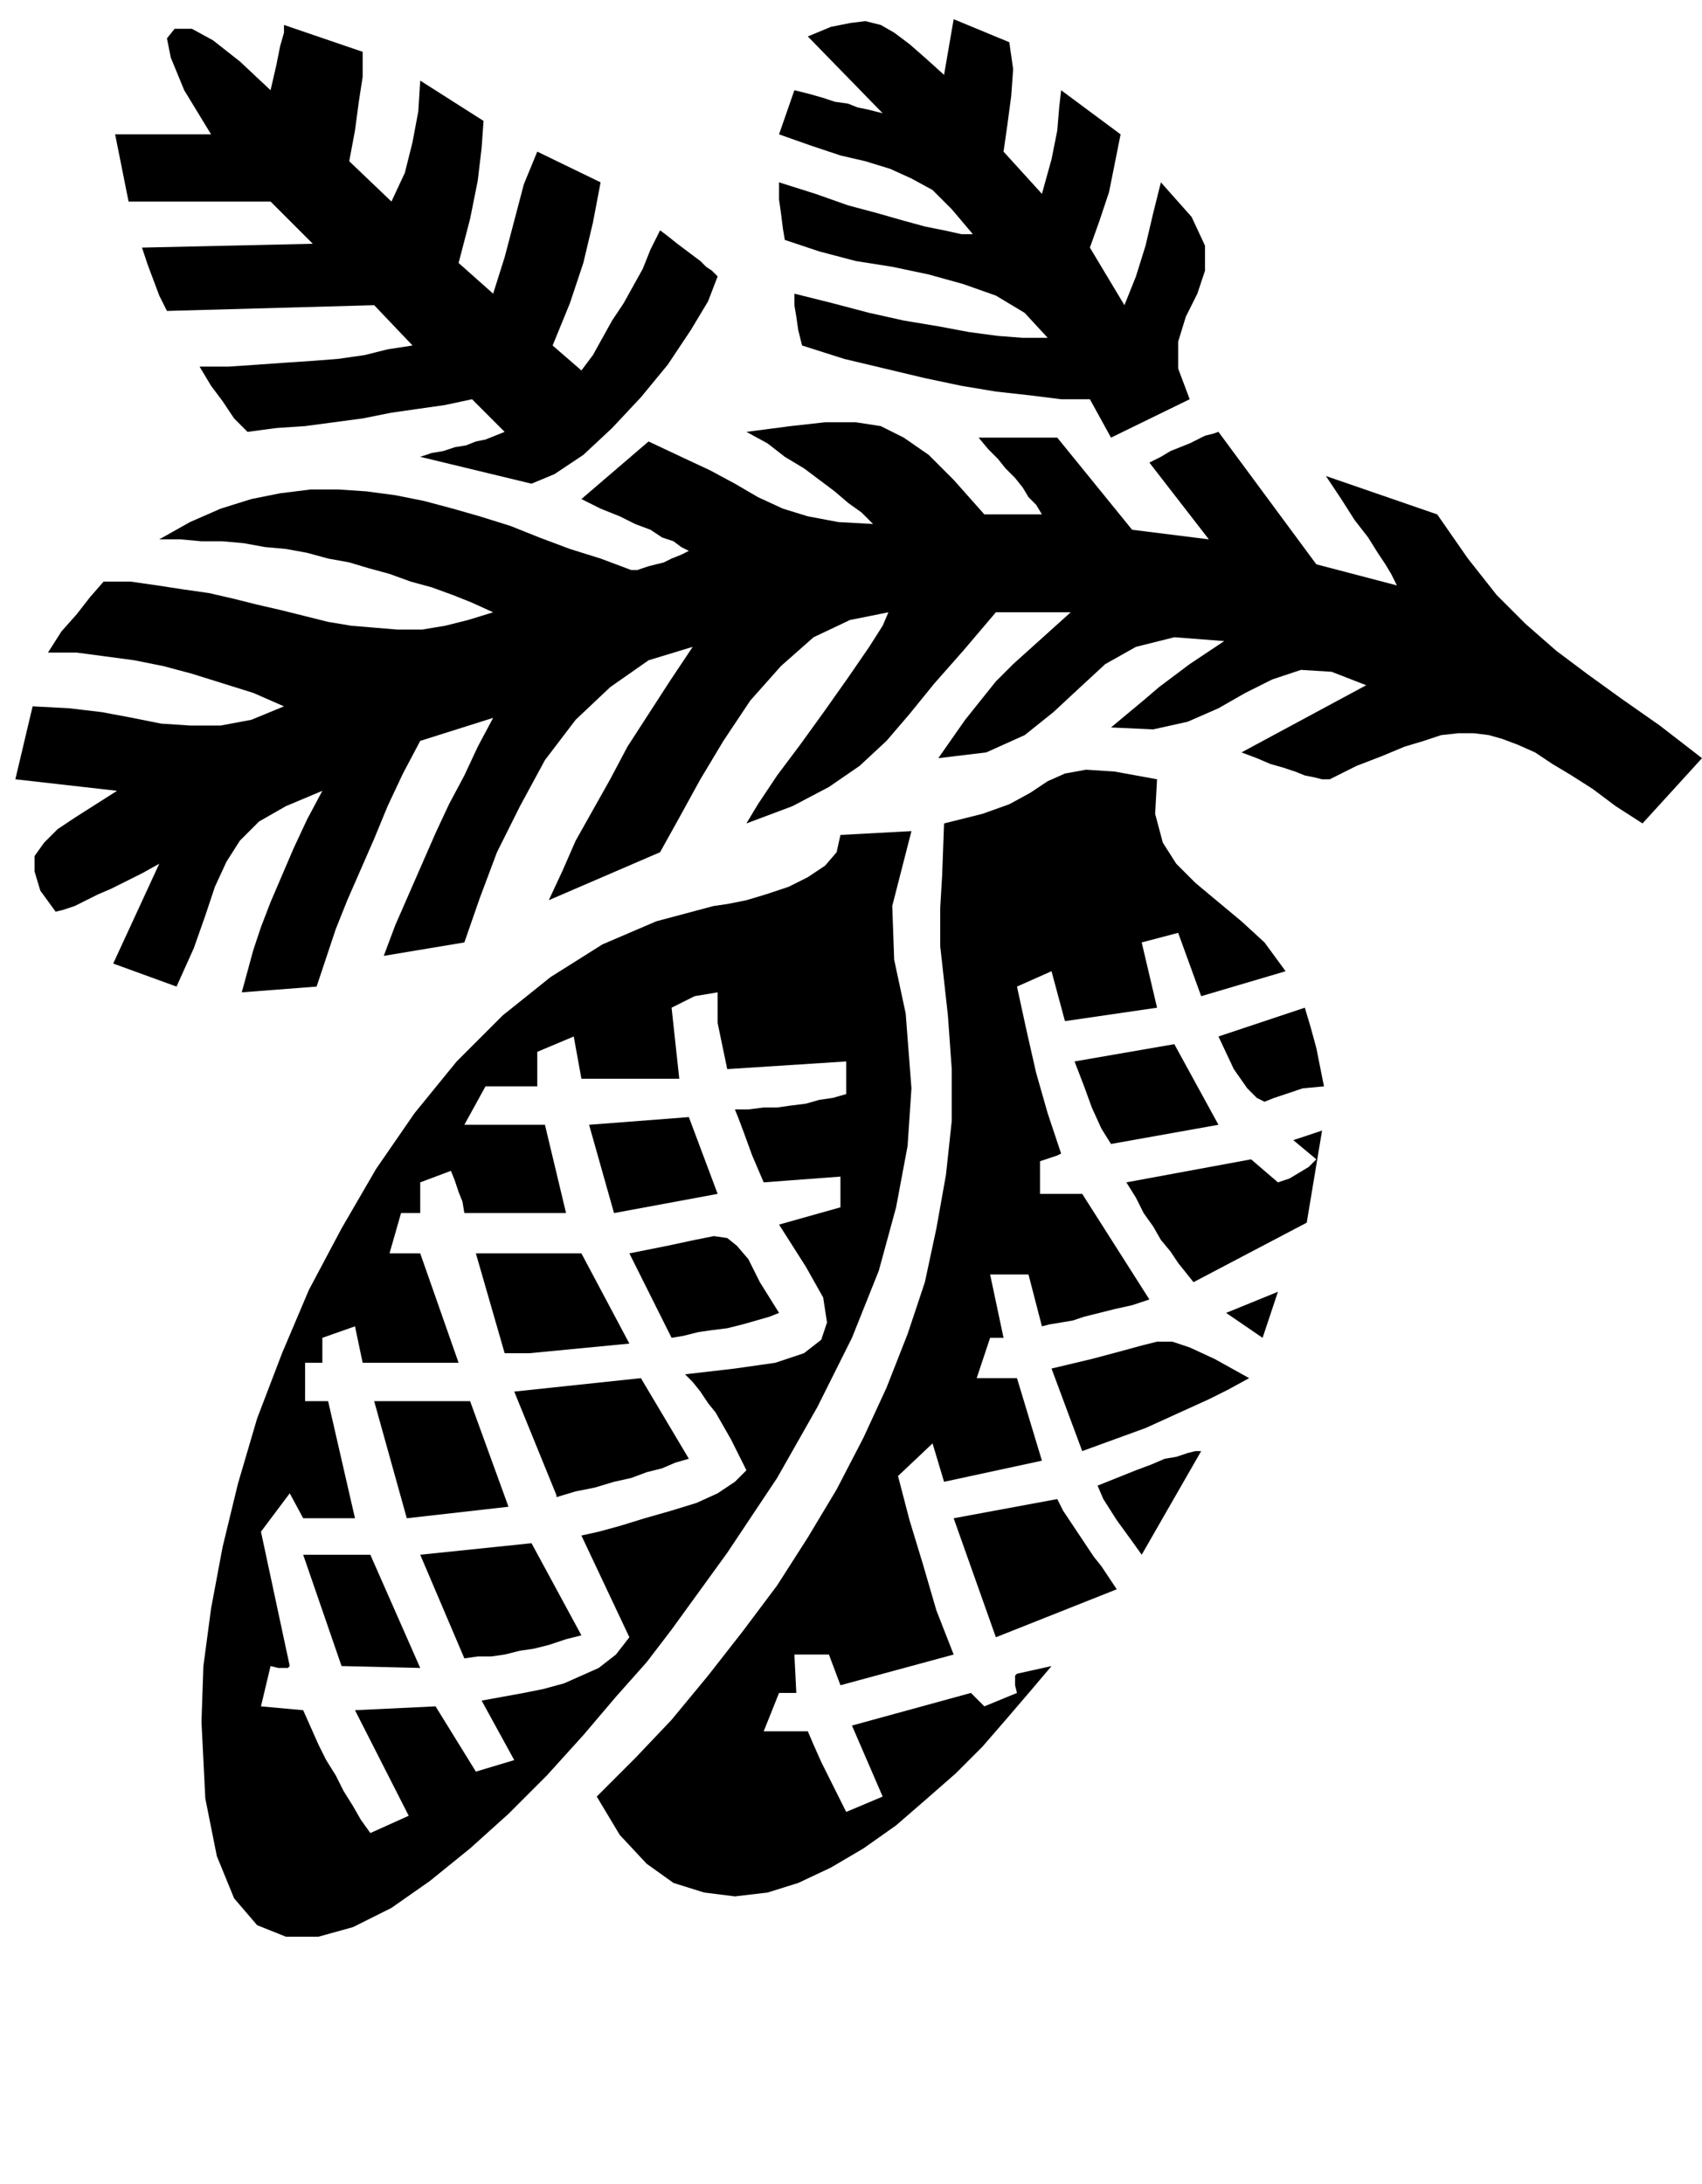 <?xml version="1.0" encoding="UTF-8" standalone="no"?>
<!DOCTYPE svg PUBLIC "-//W3C//DTD SVG 1.0//EN" "http://www.w3.org/TR/2001/REC-SVG-20010904/DTD/svg10.dtd">
<svg xmlns="http://www.w3.org/2000/svg" xmlns:xlink="http://www.w3.org/1999/xlink" fill-rule="evenodd" height="1.138in" preserveAspectRatio="none" stroke-linecap="round" viewBox="0 0 887 1138" width="0.887in">
<style type="text/css">
.brush0 { fill: rgb(255,255,255); }
.pen0 { stroke: rgb(0,0,0); stroke-width: 1; stroke-linejoin: round; }
.brush1 { fill: none; }
.pen1 { stroke: none; }
.brush2 { fill: rgb(0,0,0); }
</style>
<g>
<polygon class="pen1 brush2" points="582,828 519,853 497,791 551,781 554,787 558,793 562,799 566,805 570,811 574,816 578,822 582,828 582,828"/>
<polygon class="pen1 brush2" points="572,774 582,770 592,766 600,763 607,760 613,759 619,757 623,756 626,756 595,810 590,803 582,792 575,781 572,774 572,774"/>
<polygon class="pen1 brush2" points="564,756 548,713 569,708 584,704 595,701 603,699 611,699 620,702 633,708 651,718 640,724 630,729 619,734 608,739 597,744 586,748 575,752 564,756 564,756 564,756"/>
<polygon class="pen1 brush2" points="658,697 639,684 666,673 658,697 658,697"/>
<polygon class="pen1 brush2" points="652,604 666,616 672,614 677,611 682,608 686,604 674,594 689,589 681,637 622,668 618,663 614,658 610,652 605,646 601,639 596,632 592,624 587,616 652,604 652,604"/>
<polygon class="pen1 brush2" points="635,586 579,596 574,588 569,577 565,566 560,553 612,544 635,586 635,586"/>
<polygon class="pen1 brush2" points="635,540 680,525 683,535 686,546 688,556 690,566 679,567 670,570 664,572 659,574 655,572 650,567 643,557 635,540 635,540 635,540"/>
<polygon class="pen1 brush2" points="219,869 178,868 158,810 193,810 219,869 219,869"/>
<polygon class="pen1 brush2" points="277,804 303,852 295,854 286,857 278,859 271,860 263,862 256,863 249,863 242,864 219,810 277,804 277,804"/>
<polygon class="pen1 brush2" points="212,791 195,730 245,730 265,785 212,791 212,791"/>
<polygon class="pen1 brush2" points="290,779 268,725 334,718 359,760 352,762 345,765 337,767 329,770 320,772 310,775 300,777 290,780 290,779 290,779"/>
<polygon class="pen1 brush2" points="276,705 263,705 248,653 303,653 328,700 276,705 276,705"/>
<polygon class="pen1 brush2" points="328,653 348,649 362,646 372,644 379,645 384,649 390,656 396,668 406,684 401,686 394,688 387,690 379,692 371,693 364,694 356,696 350,697 328,653 328,653"/>
<polygon class="pen1 brush2" points="320,632 307,586 359,582 374,622 320,632 320,632"/>
<polygon class="pen1 brush2" points="350,849 337,866 321,884 304,904 285,925 265,945 245,963 224,980 204,994 184,1004 166,1009 149,1009 134,1003 122,989 113,967 107,937 105,897 106,868 110,838 116,806 124,773 134,739 147,705 161,672 178,640 196,609 216,580 238,553 262,529 287,509 314,492 342,480 372,472 379,471 389,469 399,466 411,462 421,457 430,451 436,444 438,435 438,435 475,433 465,472 466,500 472,528 475,567 473,597 467,629 458,662 444,697 426,733 405,770 379,809 350,849 328,853 303,800 312,798 323,795 336,791 350,787 363,783 374,778 383,772 389,766 385,758 381,750 377,743 373,736 369,731 365,725 361,720 357,716 383,713 404,710 419,705 428,698 431,689 429,676 420,660 406,638 438,629 438,613 398,616 392,602 388,591 385,583 383,578 390,578 398,577 405,577 412,576 420,575 427,573 434,572 441,570 441,553 379,557 374,533 374,533 374,517 368,518 362,519 356,522 350,525 354,562 303,562 299,540 280,548 280,566 253,566 242,586 284,586 295,632 242,632 241,626 239,621 237,615 235,610 219,616 219,632 209,632 203,653 219,653 239,710 189,710 185,691 168,697 168,710 159,710 159,730 171,730 185,791 158,791 151,778 136,798 151,868 150,869 148,869 145,869 141,868 136,889 158,891 162,900 166,909 170,917 175,925 179,933 184,941 188,948 193,955 213,946 185,891 227,889 248,923 268,917 251,886 262,884 273,882 283,880 294,877 303,873 312,869 321,862 328,853 350,849"/>
<polygon class="pen1 brush2" points="530,872 548,868 537,881 525,895 512,910 498,924 482,938 467,951 450,963 433,973 416,981 400,986 383,988 367,986 351,981 337,971 323,956 311,936 331,916 350,896 369,873 387,850 405,826 421,801 436,776 450,749 462,723 473,695 482,668 488,640 493,612 496,584 496,557 494,529 490,493 490,473 491,456 492,429 512,424 526,419 537,413 546,407 555,403 566,401 581,402 603,406 602,424 606,439 613,450 623,460 635,470 647,480 659,491 670,506 626,519 614,486 595,491 603,525 555,532 548,506 530,514 535,537 540,559 546,580 553,601 551,602 548,603 545,604 542,605 542,622 564,622 599,677 590,680 581,682 573,684 565,686 559,688 553,689 547,690 543,691 536,664 516,664 523,697 516,697 509,718 530,718 543,761 492,772 486,752 468,769 474,792 481,815 488,839 497,862 438,878 432,862 414,862 415,882 406,882 398,902 421,902 424,909 428,918 434,930 441,944 460,936 444,899 506,882 513,889 530,882 529,878 529,875 529,873 530,872 530,872 530,872"/>
<polygon class="pen1 brush2" points="303,260 338,230 355,238 370,245 383,252 395,259 408,265 421,269 437,272 455,273 449,267 442,262 435,256 427,250 419,244 409,238 400,231 389,225 412,222 430,220 446,220 459,222 471,228 484,237 497,250 513,268 543,268 540,263 536,259 533,254 529,249 524,244 520,239 515,234 510,228 551,228 590,276 630,281 599,241 605,238 610,235 615,233 620,231 624,229 628,227 632,226 635,225 686,294 728,305 727,303 725,299 722,294 718,288 713,280 706,271 699,260 691,248 749,268 765,291 780,310 795,325 811,339 827,351 845,364 865,378 887,395 856,429 842,420 830,411 819,404 809,398 800,392 791,388 783,385 776,383 768,382 760,382 751,383 742,386 732,389 720,394 707,399 693,406 689,406 685,405 680,404 675,402 669,400 662,398 655,395 647,392 712,357 694,350 678,349 663,354 649,361 635,369 619,376 601,380 579,379 585,374 591,369 597,364 604,358 612,352 620,346 629,340 638,334 612,332 592,337 576,346 563,358 549,371 534,383 514,392 489,395 496,385 503,375 511,365 519,355 528,346 538,337 548,328 558,319 519,319 502,339 487,356 474,372 462,386 448,399 432,410 413,420 389,429 395,419 405,404 417,388 430,370 442,353 453,337 460,326 463,319 443,323 424,332 407,347 391,365 377,386 365,406 354,426 344,444 286,469 293,454 300,438 309,422 318,406 327,389 338,372 349,355 361,337 338,344 318,358 300,375 284,396 271,420 259,444 250,468 242,491 200,498 206,482 213,466 220,450 227,434 234,419 242,404 249,389 257,374 219,386 210,403 202,420 195,437 188,453 181,469 175,484 170,499 165,514 126,517 129,506 132,495 136,483 141,470 147,456 153,442 160,427 168,412 149,420 135,428 125,438 118,449 112,462 107,477 101,494 92,514 59,502 83,450 74,455 66,459 58,463 51,466 45,469 39,472 33,474 29,475 21,464 18,454 18,446 23,439 30,432 39,426 50,419 61,412 8,406 17,368 36,369 53,371 69,374 84,377 99,378 115,378 131,375 148,368 132,361 116,356 100,351 85,347 70,344 55,342 40,340 25,340 32,329 40,320 47,311 54,303 68,303 82,305 95,307 109,309 122,312 134,315 147,318 159,321 171,324 183,326 195,327 207,328 220,328 232,326 244,323 257,319 246,314 236,310 225,306 214,303 203,299 192,296 182,293 171,291 160,288 149,286 138,285 127,283 116,282 105,282 94,281 83,281 99,272 115,265 131,260 146,257 162,255 176,255 191,256 206,258 221,261 236,265 250,269 266,274 281,280 297,286 313,291 329,297 332,297 335,296 338,295 342,294 346,293 350,291 355,289 359,287 355,285 351,282 345,280 339,276 331,273 323,269 313,265 303,260 303,260"/>
<polygon class="pen1 brush2" points="67,105 60,70 110,70 96,47 89,30 87,20 91,15 100,15 111,21 125,32 141,47 144,34 146,24 148,17 148,13 189,27 189,40 187,53 185,68 182,84 204,105 211,90 215,74 218,58 219,42 252,63 251,77 249,94 245,114 239,137 257,153 263,134 268,115 273,96 280,79 313,95 309,116 304,137 297,158 288,180 303,193 309,185 314,176 319,167 325,158 330,149 335,140 339,130 344,120 348,123 353,127 357,130 361,133 365,136 368,139 371,141 374,144 369,157 360,172 348,190 334,207 319,223 304,237 289,247 277,252 219,238 225,236 231,235 237,233 243,232 248,230 253,229 258,227 263,225 246,208 232,211 218,213 204,215 189,218 174,220 159,222 144,223 129,225 122,218 116,209 110,201 104,191 119,191 134,190 148,189 163,188 176,187 190,185 202,182 215,180 195,159 87,162 83,154 80,146 77,138 74,129 163,127 141,105 67,105 67,105"/>
<polygon class="pen1 brush2" points="406,70 414,47 422,49 429,51 435,53 442,54 447,56 452,57 456,58 460,59 421,19 433,14 443,12 451,11 459,13 466,17 474,23 482,30 492,39 497,10 526,22 528,36 527,50 525,65 523,79 543,101 548,83 551,68 552,56 553,47 584,70 581,85 578,100 573,115 568,129 586,159 592,144 597,128 601,111 605,95 621,113 628,128 628,141 624,153 618,165 614,178 614,192 620,208 579,228 568,208 553,208 537,206 519,204 501,201 482,197 461,192 440,187 418,180 416,172 415,165 414,159 414,153 434,158 453,163 471,167 489,170 505,173 520,175 533,176 546,176 534,163 519,154 502,148 484,143 465,139 446,136 427,131 409,125 408,119 407,111 406,104 406,95 425,101 442,107 457,111 471,115 482,118 492,120 501,122 507,122 496,109 486,99 475,93 464,88 451,84 438,81 423,76 406,70 406,70"/>
</g>
</svg>
